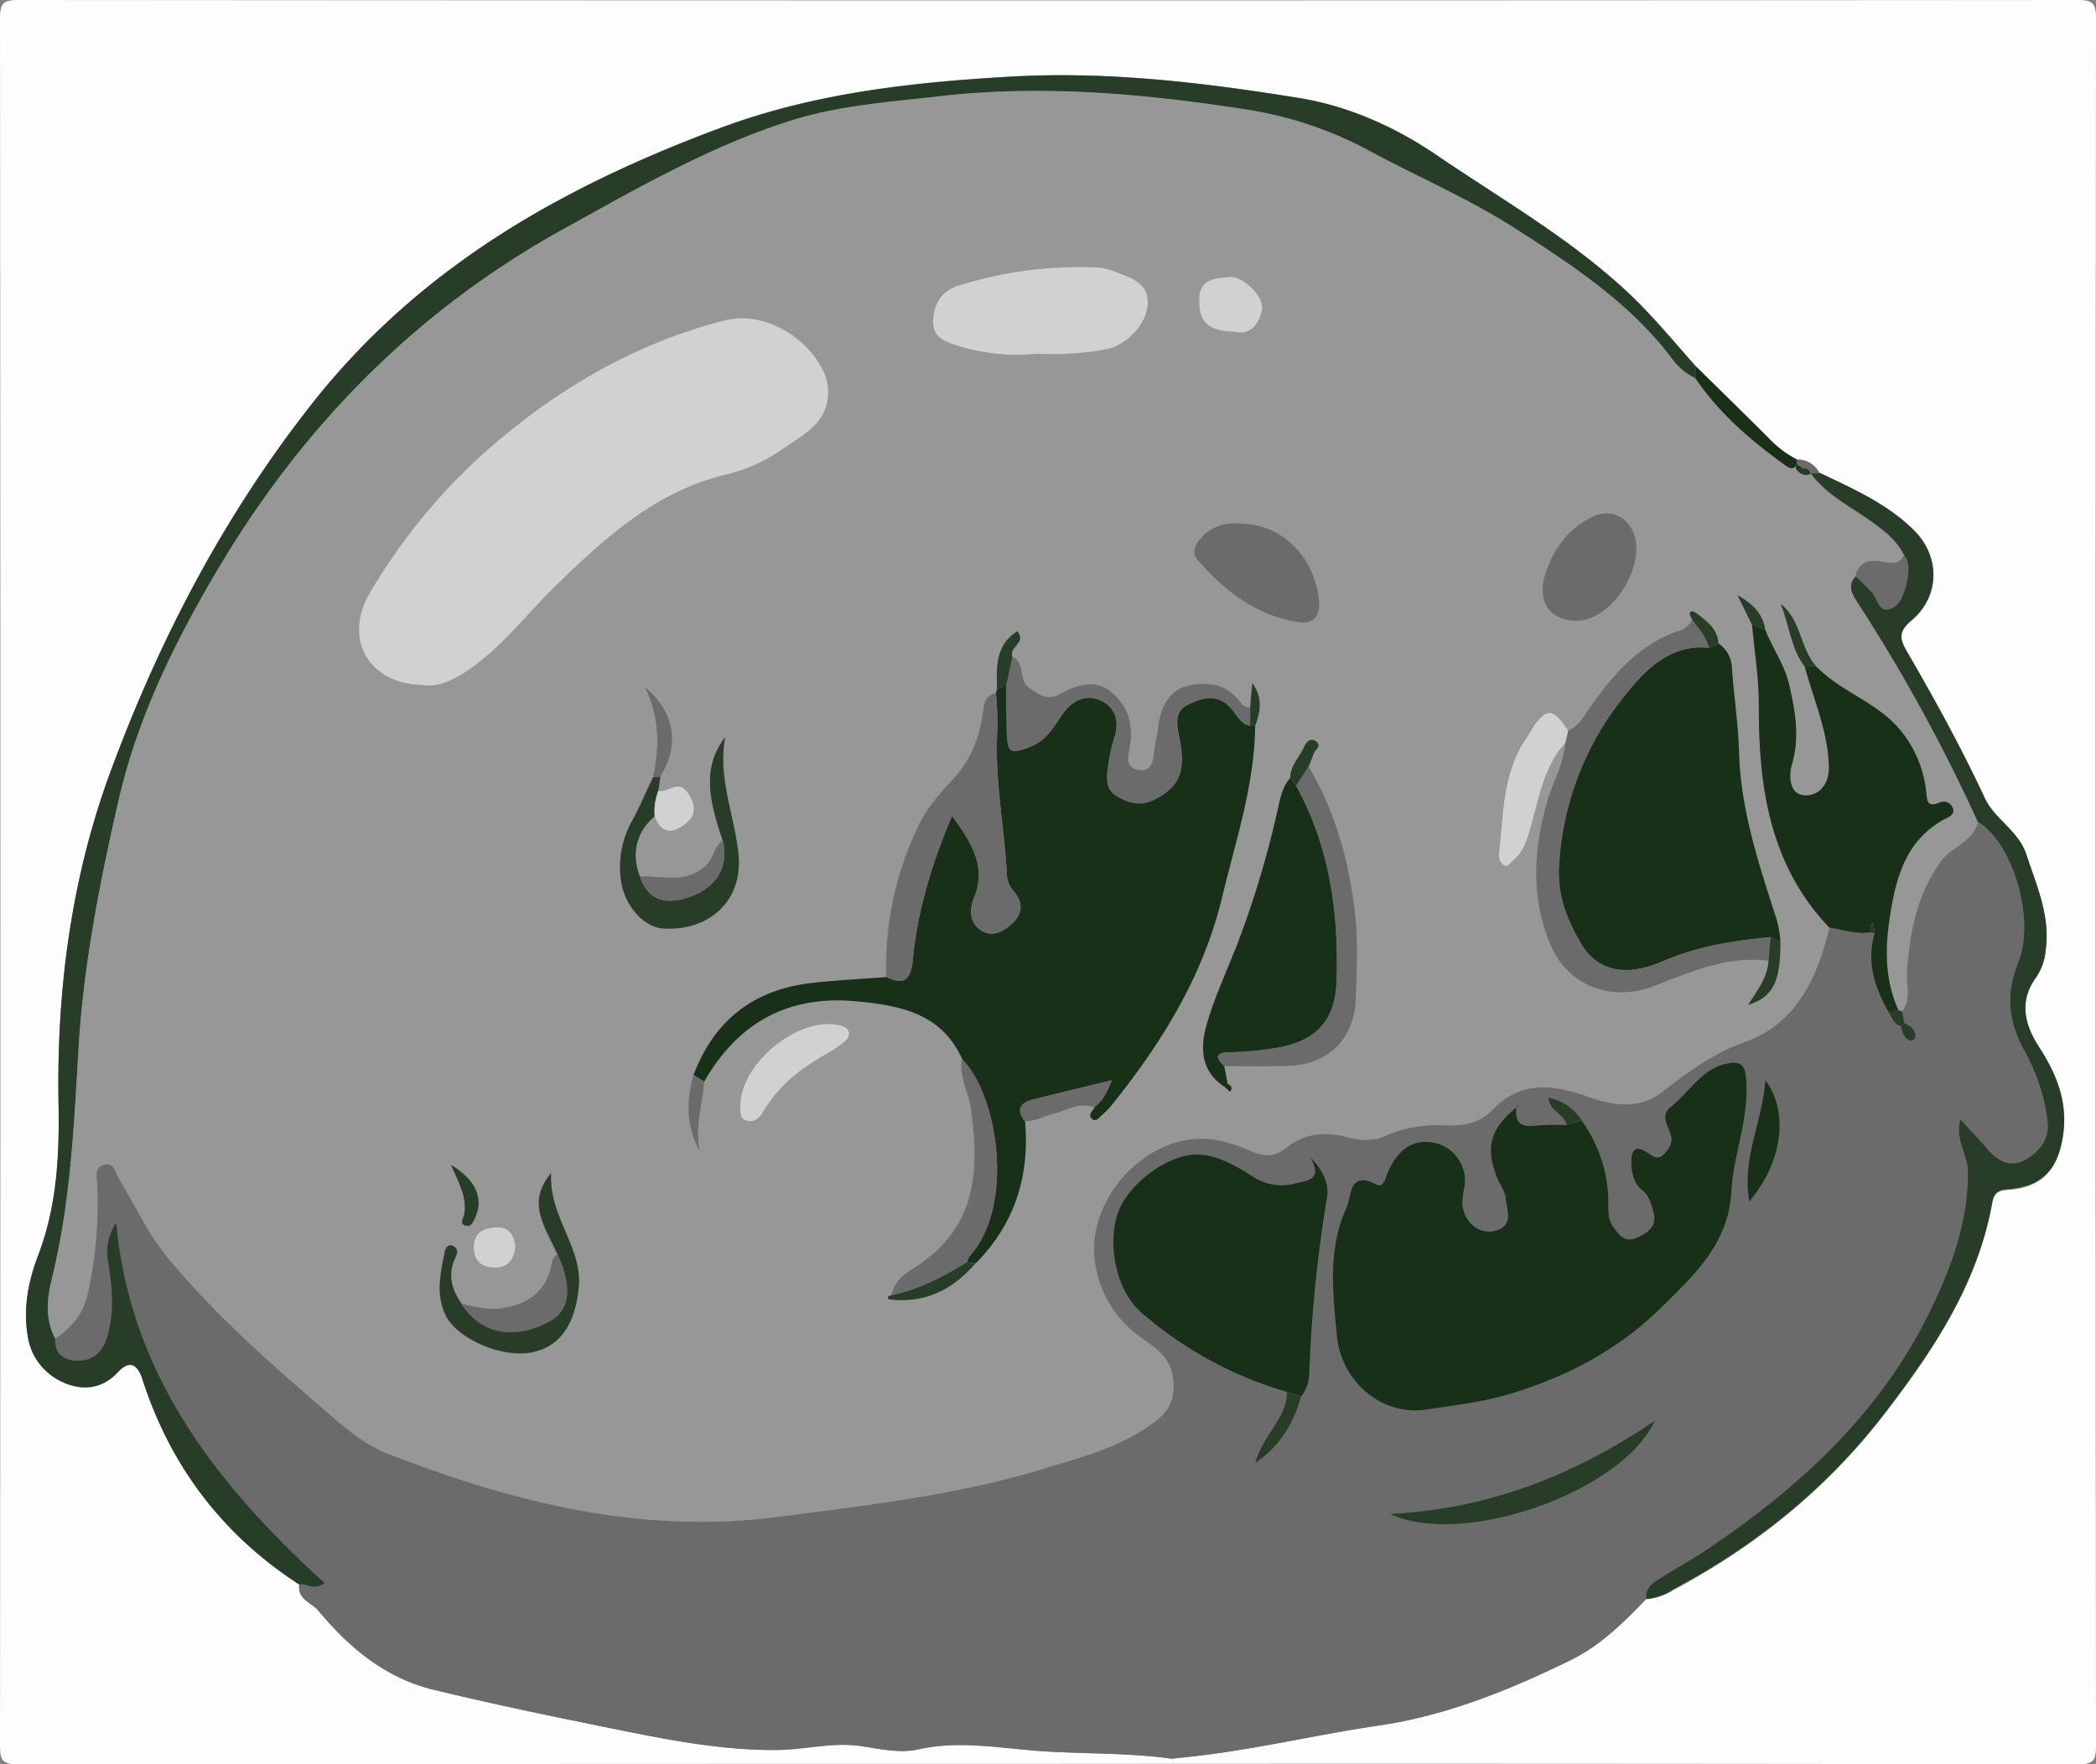 <svg xmlns="http://www.w3.org/2000/svg" viewBox="0 0 455 383"><rect x="0" y="0" width="455" height="383" fill="#808080" stroke="none"/><g id="Warstwa_2" data-name="Warstwa 2"><g id="Warstwa_1-2" data-name="Warstwa 1"><path d="M227.5,382.9q-111.7,0-223.42.1C.67,383,0,382.33,0,378.92Q.17,191.5,0,4.08C0,.67.67,0,4.08,0Q227.51.17,450.92,0c3.41,0,4.08.67,4.08,4.08q-.17,187.43,0,374.84c0,3.41-.67,4.09-4.08,4.08Q339.2,382.81,227.5,382.9ZM390.09,99.77a23.14,23.14,0,0,1-6.18-4.68c-5.19-5.2-10.46-10.33-15.7-15.49-5.06-5.69-9.86-11.58-15.52-16.77C340.32,51.46,325.79,43.14,312,33.77c-9-6.15-19.27-10.78-30.11-12.53-20.77-3.36-41.62-5.85-62.84-4.61-21.42,1.25-42.36,3.56-62.73,11.14C121.72,40.65,90.81,58.15,67.45,88c-19,24.22-32.88,50.93-43.43,79.47-8.59,23.23-11.76,47.64-11.31,72.36.2,11.19-.36,22-4.38,32.6C6.17,278,5,283.88,6,289.94a13,13,0,0,0,7.39,10c4.28,2.05,8.7,1.73,12.22-2.08,2.81-3,4.43-1.13,5.28,1.51C37,318.25,48.29,333.17,65,344c-.47,3.19,2.71,3.92,4.15,5.66,6.64,8,14.53,14.61,24.9,17.13,12.93,3.15,26,5.83,39,8.48,11.79,2.39,23.41,4.7,35.43,4.63,6,0,12.05-1.72,18.09-.89,4.26.59,8.59,1.68,12.74.75,9.45-2.1,18.79-.05,28.09.47,8.91.5,17.89.31,26.77,1.53a6.93,6.93,0,0,0,1.49-.13c14.75-1.34,29.16-4.92,43.8-7.07,14.41-2.11,28.33-7.7,41.6-14.23,6.44-3.18,11.39-8.12,16.26-13.19a12.5,12.5,0,0,0,5.87-1.93c17.91-9.54,33.31-21.92,45.82-38.14,10.76-14,20.31-28.27,23.47-46,.34-1.92,1.27-2.61,3.28-2.75,7.36-.5,10.8-4.15,12-11.31,1.22-7.41-1.26-13.56-5.16-19.58-3.12-4.82-4.43-10-.58-15.21a12.45,12.45,0,0,0,2.05-6c1-7.39-2-13.87-4.21-20.58-1.67-5.14-6.85-7.65-9-12.19-5.07-10.88-10.8-21.39-16.85-31.73-1.6-2.74-2.13-4.38.91-6.93,6.29-5.28,6.19-13.87.62-19.43-5.85-5.84-13.27-9.08-20.55-12.56A5.25,5.25,0,0,0,390.09,99.77Z" fill="#fdfdfd"/><path d="M357.34,347.12c-4.87,5.07-9.82,10-16.26,13.19-13.27,6.53-27.19,12.12-41.6,14.23-14.64,2.15-29.05,5.73-43.8,7.07a6.93,6.93,0,0,1-1.49.13c-8.88-1.22-17.86-1-26.77-1.53-9.3-.52-18.64-2.57-28.09-.47-4.15.93-8.48-.16-12.74-.75-6-.83-12.05.85-18.09.89-12,.07-23.64-2.24-35.43-4.63C120,372.6,107,369.92,94,366.77c-10.37-2.52-18.26-9.14-24.9-17.13-1.44-1.74-4.62-2.47-4.15-5.66,1.47-.46,2.7,1.48,5.52-.3-23.44-21.37-42.28-45.33-45.27-78.29a11.55,11.55,0,0,0-1.71,8.9c.88,5.4,1.33,10.91-.38,16.25-1,3.09-3.18,5-6.68,4.81-2.94-.18-4.59-1.65-4.46-4.76,3.51-2.32,6.14-5.41,7-9.55a89.23,89.23,0,0,0,2.12-23.62c-.11-1.7-.76-4.1,1.65-4.62,2.09-.45,2.35,1.93,3.16,3.26,3.37,5.51,6.09,11.54,10.13,16.49,10.61,13,23.32,24,36,34.92,3.61,3.12,7.57,6.3,11.93,8,27.31,10.64,55.14,17.7,85,13.8,19.35-2.53,38.71-4.7,57.44-10.4,8.36-2.55,17-4.72,24.17-10.15,3.18-2.39,4.51-5,4.1-9.21-.47-4.83-3.73-6.79-6.87-9.06A24.21,24.21,0,0,1,237.67,274c-1.71-12.09,8.24-24.63,20.14-26.58,5-.81,9.51.63,14,2.55,2.59,1.11,4.9,1.25,7.35-.76,3.86-3.16,8.4-3.65,13.18-2.37,2.77.74,5.59,1,8.29-.22a28,28,0,0,1,13.07-2.32c3.77.18,7.52-.47,10.15-3.23,6.33-6.67,13.41-5.65,21-2.95,5.41,1.92,11,2.78,16.06-1.13,5.57-4.35,11-8.35,18-10.85,11-3.91,15.62-13.89,18.21-24.72,3,.37,5.83,1.52,8.9,1,.3.11.6.2.91.29-1.77,6.1,0,11.58,2.94,16.87.78,1.23,1.18,2.78,2.81,3.28.32,1.27.58,2.63,2,3.13a1.28,1.28,0,0,0,1.08-.57c.26-1.8-1-2.6-2.36-3.27-.17-.85-.34-1.7-.52-2.55,2.08-2.83.84-6.07,1.08-9.12.66-8.35,2.26-16.33,7.22-23.36,2.31-3.29,7-4.24,8.16-8.59,7.59,4.55,12.62,21.08,8.71,30.75-2.73,6.78-2,12.83,1.39,18.91a42.64,42.64,0,0,1,5,15c.58,4.21-1.73,7.09-5.09,8.84-3.05,1.59-5.73.09-7.88-2.42-1.77-2.07-3.68-4-5.94-6.51-1.18,4.56,1.66,7.78,1.66,11.52,0,10.94-3.65,20.8-8.34,30.36-11,22.36-28.73,38.4-49.05,52-2.75,1.84-5.7,3.38-8.47,5.17C359.48,343.26,357.1,344.18,357.34,347.12Zm-21.1-108.79-.49-.38.43.44c.1,2.78,3.41,3.42,3.95,5.91a54.68,54.68,0,0,0-6.9.11c-3.4.46-4.41-1-4-4.09l.56-.4c-.1,0-.26,0-.31,0a2.23,2.23,0,0,0-.2.41c-5.69,4.66-6.85,8.65-4.33,15.16.59,1.55,1.78,3,1.92,4.56.25,2.68,2,6.25-2.63,7.22-3.18.66-6.34-2-6.73-5.71a16.5,16.5,0,0,1,.45-3.92,8.43,8.43,0,0,0-7-9.64c-4.87-.7-7.62,2.18-9.5,6.15-.62,1.32-1,3.77-2.57,3-6.09-3.16-5.39,2.35-6.56,5-4.05,9-3,18.41-2.09,27.86.94,9.91,9.71,17.49,19.41,16,6.22-.94,12.55-1.67,18.52-3.51,12.11-3.72,23-9.38,32.38-18.53,7.51-7.34,14.72-14.05,15.34-25.38.43-7.91,3.74-15.47,3.25-23.56-.13-2.13-.23-4.46-2.85-4.31-6.33.38-9.17,6-13.48,9.5-2.42,2-.78,4-.18,5.83s-.21,3.27-1.35,4.47c-1.4,1.49-2.58.35-3.89-.48-2.6-1.64-3.27,0-3.23,2.24,0,2.34.49,4.68,2.48,6.23,1.46,1.14,1.77,2.8,2.25,4.33.91,2.95-.68,4.53-3.29,5.74s-3.95-.29-5.29-2.12-1.08-4.1-1.13-6.23a30.76,30.76,0,0,0-5.81-17A10.53,10.53,0,0,0,336.24,238.33Zm-56.87,63.82c0,5.76-5.18,9.21-6.88,15.49,5.79-4,8.33-8.9,10-14.44a8.14,8.14,0,0,0,1.76-5,297.76,297.76,0,0,1,3.89-38.38c.47-2.87-.93-5.75-3.71-8.62,2.79,4.86-.33,5-3.09,5.72a11.49,11.49,0,0,1-9.45-1.53c-3.62-2.3-7.5-4.6-11.86-4.72-6.39-.17-15,6.39-17.23,12.44-2.6,7.13-.33,17.36,5.08,21.94A83.39,83.39,0,0,0,279.37,302.15Zm22.33,26.48c15.59,7.46,50.45-4.6,57.55-20.24C341.24,320.58,322.56,327.63,301.7,328.63Zm78-67.81c7.22-8.52,8.64-19.55,3.48-26.35C382.67,243.37,378.06,251.12,379.73,260.82Z" fill="#6b6b6b"/><path d="M12,290.6c-.13,3.1,1.52,4.57,4.46,4.75,3.5.21,5.7-1.72,6.68-4.81,1.71-5.34,1.26-10.85.38-16.25a11.55,11.55,0,0,1,1.71-8.9c3,33,21.83,56.92,45.27,78.29-2.82,1.78-4-.16-5.52.3-16.69-10.81-28-25.73-34.08-44.63-.85-2.64-2.47-4.56-5.28-1.51-3.52,3.81-7.94,4.13-12.22,2.08a13,13,0,0,1-7.39-10c-1-6.06.16-11.91,2.32-17.55,4-10.55,4.58-21.41,4.38-32.6-.45-24.72,2.72-49.13,11.31-72.36C34.57,138.89,48.47,112.18,67.45,88c23.36-29.81,54.27-47.31,88.9-60.19,20.37-7.58,41.31-9.89,62.73-11.14,21.22-1.24,42.07,1.25,62.84,4.61C292.76,23,303,27.62,312,33.77c13.76,9.37,28.29,17.69,40.66,29.06,5.66,5.19,10.46,11.08,15.52,16.77L368,82.09a13.11,13.11,0,0,1-4.94-4c-9.13-12.2-21.73-20.43-34.23-28.47-10-6.42-21.05-11.13-31.53-16.79a83,83,0,0,0-26.76-9c-22.17-3.44-44.5-5.47-67-2.83-10.68,1.26-21.45,1.94-31.84,5.23-17.55,5.54-33.31,14.65-49.3,23.49-31.92,17.64-56.53,42.61-75,73.7-9.38,15.8-17.52,32.25-21.69,50.43-4,17.66-7.57,35.42-8.65,53.46-1,16.91-1.73,33.76-5.82,50.31C10.23,281.8,9.7,286.38,12,290.6Z" fill="#273d27"/><path d="M357.34,347.12c-.24-2.94,2.14-3.86,4-5.08,2.77-1.79,5.72-3.33,8.47-5.17,20.32-13.57,38.08-29.61,49.05-52,4.69-9.56,8.34-19.42,8.34-30.36,0-3.74-2.84-7-1.66-11.52,2.26,2.47,4.17,4.44,5.94,6.51,2.15,2.51,4.83,4,7.88,2.42,3.36-1.75,5.67-4.63,5.09-8.84a42.64,42.64,0,0,0-5-15c-3.4-6.08-4.12-12.13-1.39-18.91,3.91-9.67-1.12-26.2-8.71-30.75a368.51,368.51,0,0,0-26.34-48c-1.09-1.68-2-3.55-.2-5.42,1.17,1.14,2.38,2.25,3.51,3.42,1.28,1.33,1.59,4.37,3.93,3.68s3.2-3.62,3.71-6c.39-1.82.68-3.91-.65-5.66-1.47-3-3.93-5-6.67-7-4.66-3.41-10.12-5.92-13.62-10.82h2c7.28,3.48,14.7,6.72,20.55,12.56,5.57,5.56,5.67,14.15-.62,19.43-3,2.55-2.51,4.19-.91,6.93,6,10.34,11.78,20.85,16.85,31.73,2.12,4.54,7.3,7.05,9,12.19,2.19,6.71,5.18,13.19,4.21,20.58a12.45,12.45,0,0,1-2.05,6c-3.85,5.24-2.54,10.39.58,15.21,3.9,6,6.38,12.17,5.16,19.58-1.18,7.16-4.62,10.81-12,11.31-2,.14-2.94.83-3.28,2.75-3.16,17.71-12.71,32-23.47,46-12.51,16.22-27.91,28.6-45.82,38.14A12.5,12.5,0,0,1,357.34,347.12Z" fill="#273d27"/><path d="M368,82.09l.22-2.49c5.24,5.16,10.51,10.29,15.7,15.49a23.14,23.14,0,0,0,6.18,4.68c0,.36,0,.73,0,1.09-.69,1.26-1.6.88-2.45.27C380.17,95.72,373.2,89.81,368,82.09Z" fill="#182f18"/><path d="M390.07,100.86c0-.36,0-.73,0-1.09a5.25,5.25,0,0,1,4.93,3h-2l.06,0a1.47,1.47,0,0,0-1.69-1.12l-1.37-.93Z" fill="#6b6b6b"/><path d="M368,82.09c5.21,7.72,12.18,13.63,19.63,19,.85.61,1.76,1,2.45-.27l-.06-.08-.18,1.06c.88,1,1.85,1.7,3.24,1l-.06,0c3.5,4.9,9,7.41,13.62,10.82,2.74,2,5.2,3.92,6.66,7-1,2-2.54,1.74-4.48,1.38-2.57-.47-5.29-.34-6,3.13-1.81,1.87-.89,3.74.2,5.42a368.51,368.51,0,0,1,26.34,48c-1.14,4.35-5.85,5.3-8.16,8.59-5,7-6.56,15-7.22,23.36-.24,3.05,1,6.29-1.08,9.12a2.27,2.27,0,0,0-.73-.16c-2.77-6.07-3-12.57-2.11-18.91,1.29-9.24,3.3-18.41,12.93-23.12.93-.46,1.27-1.18.92-2a2.11,2.11,0,0,0-2.9-1.13c-2.77,1.06-2.61-.42-2.89-2.58A24.83,24.83,0,0,0,412,157.91c-5.08-5.71-12.65-7.88-17.82-13.33-3.48-4-3.18-10.07-7.67-13.5,2,4.51,2.15,9.63,5.26,13.62,1.92,7.15,5,14,5.24,21.6.13,4.15-2.34,6.55-5.29,6.35-3.32-.22-3.49-4.11-2.71-6.82,1.68-5.83.71-11.34-.6-17.08-1-4.46-3.65-8-5.23-12.08-.52-3.37-2.51-5.46-6-7.47l3.18,6.49c.51,5.78,1.48,11.56,1.46,17.34-.07,17.81,2.34,34.72,15.3,48.38-2.59,10.83-7.22,20.81-18.21,24.72-7,2.5-12.43,6.5-18,10.85-5,3.91-10.65,3.05-16.06,1.13-7.61-2.7-14.69-3.72-21,2.95-2.63,2.76-6.38,3.41-10.15,3.23a28,28,0,0,0-13.07,2.32c-2.7,1.21-5.52,1-8.29.22-4.78-1.28-9.32-.79-13.18,2.37-2.45,2-4.76,1.87-7.35.76-4.46-1.92-9-3.36-14-2.55-11.9,2-21.85,14.49-20.14,26.58a24.21,24.21,0,0,0,10.15,16.46c3.14,2.27,6.4,4.23,6.87,9.06.41,4.26-.92,6.82-4.1,9.21-7.22,5.43-15.81,7.6-24.17,10.15-18.73,5.7-38.09,7.87-57.44,10.4-29.87,3.9-57.7-3.16-85-13.8-4.36-1.7-8.32-4.88-11.93-8-12.66-10.94-25.37-21.91-36-34.92-4-4.95-6.76-11-10.13-16.49-.81-1.33-1.07-3.71-3.16-3.26-2.41.52-1.76,2.92-1.65,4.62A89.23,89.23,0,0,1,19,281c-.86,4.14-3.49,7.23-7,9.55-2.3-4.21-1.77-8.79-.73-13,4.09-16.55,4.8-33.4,5.82-50.31,1.08-18,4.6-35.8,8.65-53.46,4.17-18.18,12.31-34.63,21.69-50.43,18.47-31.09,43.08-56.06,75-73.7,16-8.84,31.75-17.95,49.3-23.49,10.39-3.29,21.16-4,31.84-5.23,22.46-2.64,44.79-.61,67,2.83a83,83,0,0,1,26.76,9c10.48,5.66,21.55,10.37,31.53,16.79,12.5,8,25.1,16.27,34.23,28.47A13.11,13.11,0,0,0,368,82.09ZM193.55,281.15c-.28.23-1.07,0-.69.79,0,.1.27.13.42.15,7.61.86,13.57-2.17,18.44-7.79,8.52-8.61,11.74-19.05,10.68-31,2.19.2,4-1,6-1.49,3-.7,5.76-2.74,9.07-1.46-.27.85-1.6,1.58-.56,2.56.82.78,1.48-.15,2-.67a19,19,0,0,0,2.11-2.1c10.92-13.56,20-28.15,24.11-45.28,2.95-12.31,7.06-24.42,7.18-37.28,1.24-3.14,1.69-6.25-.56-9.31-.16,1.76-.33,3.53-.49,5.3a2.53,2.53,0,0,1-2.06-1.16c-2.95-4.12-7.45-4.58-11.58-3.5s-5.83,5-6.27,9.22c-.15,1.47-.61,2.9-.76,4.36-.24,2.37-.38,5.18-3.63,4.58-2.87-.52-2.1-3-1.74-5.22.74-4.5-.43-8.65-4-11.63s-7.67-1.47-11.13.39c-2.87,1.54-4.31.26-6.53-1.18-2.76-1.77-.86-5.66-3.9-6.93-.85-2,3.21-3.08,1.09-5.51-4.84,3.09-4.46,7.9-4.37,12.61a4.23,4.23,0,0,0-.28.85c-2.24.5-2.51,2.18-2.77,4.12-.73,5.3-2.39,10-6.2,14.23-2.93,3.21-6,6.46-7.92,10.67a70.65,70.65,0,0,0-6.88,32.63c-5.45.43-10.92.68-16.35,1.31-12.52,1.45-21.05,8.12-25.5,19.95-1.57,5.57-1.58,11,1.25,16.38-1-5.13.6-10,1-15,7.32-12.75,18.16-18.79,33-17.41,9.54.89,18.57,2.58,23.06,12.63-.75,3.76,1.39,7,1.88,10.56,1.71,12.51,1.62,24.31-9.86,33C198.22,275.67,194.34,277,193.55,281.15ZM100.1,283c-2.23-3.14-3.08-6.48-1.29-10.09.54-1.1.51-1.94-.54-2.44s-1.61.32-1.78,1.16c-.91,4.55-2,9.22.05,13.65,2.51,5.46,12.58,9.64,19,8.26,6.13-1.31,9.27-6.34,10-14,.89-8.92-6.49-15.23-6-24.9-3.43,4.21-3,7.57-1.74,10.91.85,2.29,2,4.46,3.1,6.69-.37.51-1,1-1.07,1.54-1,6-4.55,9.16-10.54,10.17C106.09,284.51,103.15,283.71,100.1,283Zm42.82-111.37.42-3.13c4.23-6.8,3.18-13.84-3.33-19.37,3.16,6.32,3.22,12.84,1.77,19.47-1.57,3.29-3,6.67-4.75,9.85a20.32,20.32,0,0,0-2.29,12c.48,5.59,4.72,10.71,9.13,11,9.4.69,17.64-5.46,16.41-16.47-.94-8.33-4.5-16.35-2.85-25.07-4.3,5.69-4.33,11.7-.52,22.51-1.9,1.2-1.86,3.6-3.45,5.2-4.38,4.39-9.6,2.32-14.51,2.64-2-5-.84-9.75,3.17-13.16,1.3,3.46,3.42,4,6.38,1.86s2.53-4.59.68-7.16C147.21,169.17,145,172.13,142.92,171.66Zm141.13-5.26a25.13,25.13,0,0,0,1.09-2.71c.25-.93,2-1.87.4-2.83-1.25-.74-2.05.35-2.55,1.47-1,2.18-2.89,4-2.92,6.59-1.52,1.66-2,3.76-2.49,5.86a209.7,209.7,0,0,1-9.05,30.36c-2.24,5.68-4.83,11.26-6.53,17.1-1.46,5-1.46,10.23,3.8,13.65L267,237c.67-.82.24-1.31-.5-1.7l-.73-3.88c4.61,0,9.22.1,13.83,0,8.82-.26,14.5-6,14.72-14.81.14-5.79.48-11.65-.11-17.39C293,187.61,290,176.52,284.05,166.4Zm83.3-31.87a4.61,4.61,0,0,1-3,2.46c-8.56,2.92-14.08,9.36-19.1,16.4-1.39,2-2.43,4.27-4.88,5.23-3.33-5.23-5-5.15-8.34.4-.26.42-.49.86-.78,1.27-5.23,7.63-4.93,16.58-5.93,25.21a2.8,2.8,0,0,0,.84,2.16c1.11.89,1.71-.4,2.39-1,2.27-1.93,2.95-4.62,3.73-7.36,1.8-6.27,2.82-12.9,7.45-18-.26,4.55-2.66,8.44-3.89,12.7-3,10.54-3.59,21,.78,31.26,3.75,8.81,13.32,12.3,22.31,8.8,8-3.12,16-6.63,24.95-5.52-.22,3.72-2.48,6.52-4.45,9.61,5.36-1.6,7.08-5,7-13.69a21.88,21.88,0,0,0-1.29-6.29c-3.63-11.35-7.34-22.67-7.68-34.78-.18-6.11-1.1-12.2-1.55-18.3a6.6,6.6,0,0,0-2.92-5.4c-.2-3.14-2.52-4.9-4.69-6.49C366.84,132.09,366.32,133,367.35,134.53ZM91.63,148.68c3.2.63,6.31-.83,9.31-2.77,7.77-5,13.23-12.53,19.77-18.87,10.67-10.36,21.58-20.26,36.55-23.94a36.15,36.15,0,0,0,12.2-5.35c4.89-3.42,11-6.15,10.19-13.94-.75-7-11.35-17.1-22.64-14.2-17.48,4.5-32.89,13-46.84,24.33a127.83,127.83,0,0,0-30,34.87C74.49,138.63,80,148.49,91.63,148.68ZM225.25,76.79A63.56,63.56,0,0,0,240,75.85c4.29-.71,9-5.29,9.17-9.79.23-4.77-3.73-5.74-7.08-7.09a11.65,11.65,0,0,0-3.84-.91,87.25,87.25,0,0,0-30.33,4c-3.46,1.1-5.24,4-5.36,7.61s2.78,4.55,5.46,5.42A43.22,43.22,0,0,0,225.25,76.79ZM268.7,113.7a9.13,9.13,0,0,0-7.81,3c-1.44,1.46-2.24,3.28-.87,4.87,6,6.91,13,12.31,22.37,13.52,2.46.32,4.09-1.28,3.95-4C285.8,121.28,278.36,113.43,268.7,113.7Zm73.68,21c7.85-.11,15.48-12.7,11.93-19.66-1.8-3.54-5.46-4.58-9.26-2.55-4.94,2.64-7.95,7-9.58,12.12C333.54,130.68,336.63,134.81,342.38,134.73ZM160.7,240.35c.06,1.12-.19,2.42,1.28,2.88,1.74.54,2.81-.4,3.63-1.8,3.34-5.75,8.37-9.64,14.08-12.8a26.45,26.45,0,0,0,3.28-2.2c.78-.6,1.64-1.34,1.26-2.46s-1.33-1.29-2.36-1.48C172.85,220.76,160.47,231.18,160.7,240.35ZM267.81,72c3.59.89,5.51-1.4,6.17-4.86.51-2.71-4.16-7.38-7.12-7s-6.54.36-6.55,5S262.18,71.8,267.81,72ZM111.88,270.54c-.26-2.17-1.24-4.27-4.1-4.12-2.48.13-4.93.92-4.94,4.24,0,2.76,1.4,4.31,4.1,4.49C109.86,275.34,111.55,273.91,111.88,270.54Zm-14-17.68c1.85,4.19,3.68,7.35,2.79,11.12-.16.65-.89,1.68.31,2.06s1.61-.59,2.07-1.53C105.06,260.4,103.55,256.28,97.89,252.86Z" fill="#979797"/><path d="M343.34,243.22a30.76,30.76,0,0,1,5.81,17c.05,2.13-.28,4.32,1.13,6.23s2.54,3.39,5.29,2.12,4.2-2.79,3.29-5.74c-.48-1.53-.79-3.19-2.25-4.33-2-1.55-2.44-3.89-2.48-6.23,0-2.19.63-3.88,3.23-2.24,1.31.83,2.49,2,3.89.48,1.14-1.2,2-2.54,1.35-4.47s-2.24-3.87.18-5.83c4.31-3.46,7.15-9.12,13.48-9.5,2.62-.15,2.72,2.18,2.85,4.31.49,8.09-2.82,15.65-3.25,23.56-.62,11.33-7.83,18-15.34,25.38-9.35,9.15-20.27,14.81-32.38,18.53-6,1.84-12.3,2.57-18.52,3.51-9.7,1.46-18.47-6.12-19.41-16-.89-9.45-2-18.86,2.09-27.86,1.17-2.62.47-8.13,6.56-5,1.55.8,1.95-1.65,2.57-3,1.88-4,4.63-6.85,9.5-6.15a8.43,8.43,0,0,1,7,9.64,16.5,16.5,0,0,0-.45,3.92c.39,3.74,3.55,6.37,6.73,5.71,4.62-1,2.88-4.54,2.63-7.22-.14-1.57-1.33-3-1.92-4.56-2.52-6.51-1.36-10.5,4.33-15.16l-.05-.06c-.38,3.07.63,4.56,4,4.1a54.68,54.68,0,0,1,6.9-.11Z" fill="#182f18"/><path d="M279.37,302.15A83.39,83.39,0,0,1,247.84,285c-5.41-4.58-7.68-14.81-5.08-21.94C245,257,253.6,250.46,260,250.63c4.36.12,8.24,2.42,11.86,4.72a11.49,11.49,0,0,0,9.45,1.53c2.76-.68,5.88-.86,3.09-5.72,2.78,2.87,4.18,5.75,3.71,8.62a297.76,297.76,0,0,0-3.89,38.38,8.14,8.14,0,0,1-1.76,5Z" fill="#182f18"/><path d="M383.19,136.67c1.58,4.09,4.22,7.62,5.23,12.08,1.31,5.74,2.28,11.25.6,17.08-.78,2.71-.61,6.6,2.71,6.82,2.95.2,5.42-2.2,5.29-6.35-.22-7.63-3.32-14.45-5.24-21.6l2.41-.12c5.17,5.45,12.74,7.62,17.82,13.33a24.83,24.83,0,0,1,6.09,13.75c.28,2.16.12,3.64,2.89,2.58a2.11,2.11,0,0,1,2.9,1.13c.35.8,0,1.52-.92,2-9.63,4.71-11.64,13.88-12.93,23.12-.89,6.34-.66,12.84,2.11,18.91l-2.29.14c-2.93-5.29-4.71-10.77-2.94-16.87l-.24-2.31c-1,.43-.56,1.32-.67,2-3.07.57-5.94-.58-8.9-1-13-13.66-15.37-30.57-15.3-48.38,0-5.78-.95-11.56-1.46-17.34Z" fill="#182f18"/><path d="M301.7,328.63c20.86-1,39.54-8.05,57.55-20.24C352.15,324,317.29,336.09,301.7,328.63Z" fill="#273d27"/><path d="M379.73,260.82c-1.67-9.7,2.94-17.45,3.48-26.35C388.37,241.27,387,252.3,379.73,260.82Z" fill="#182f18"/><path d="M279.37,302.15l3.08,1.05c-1.63,5.54-4.17,10.44-10,14.44C274.19,311.36,279.37,307.91,279.37,302.15Z" fill="#273d27"/><path d="M343.34,243.22l-3.21,1.08c-.54-2.49-3.85-3.13-3.95-5.91l.06-.06A10.53,10.53,0,0,1,343.34,243.22Z" fill="#273d27"/><path d="M413.41,222.08c1.37.68,2.61,1.48,2.35,3.28a1.28,1.28,0,0,1-1.08.57c-1.43-.5-1.69-1.86-2-3.13Z" fill="#273d27"/><path d="M409.86,219.52l2.29-.14a2.27,2.27,0,0,1,.73.16c.18.85.35,1.7.52,2.55l-.73.71C411,222.3,410.64,220.75,409.86,219.52Z" fill="#273d27"/><path d="M406,202.36c.11-.7-.31-1.59.67-2l.24,2.31C406.61,202.56,406.31,202.47,406,202.36Z" fill="#273d27"/><path d="M336.18,238.39l-.43-.44.49.38Z" fill="#273d27"/><path d="M329.25,240.37a2.23,2.23,0,0,1,.2-.41c.05-.06.21,0,.31,0l-.56.4Z" fill="#182f18"/><path d="M402.8,125.09c.72-3.47,3.44-3.6,6-3.13,1.94.36,3.46.65,4.48-1.38,1.34,1.75,1,3.84.66,5.66-.51,2.33-1.24,5.23-3.71,6s-2.65-2.35-3.93-3.68C405.18,127.34,404,126.23,402.8,125.09Z" fill="#6b6b6b"/><path d="M393.07,102.83c-1.39.71-2.36,0-3.23-1l1.54-.13A1.47,1.47,0,0,1,393.07,102.83Z" fill="#273d27"/><path d="M391.38,101.71l-1.54.13c.05-.35.11-.7.17-1.06Z" fill="#182f18"/><path d="M216.21,150.48a4.23,4.23,0,0,1,.28-.85l2-1c0,3.32,0,6.63.1,9.94.13,4.94.81,5.19,5.19,3.46,3.42-1.36,4.93-4.14,6.8-6.87,2-3,5.13-4.75,8.58-3.07,3.15,1.53,3.9,4.61,2.76,8.1a35.43,35.43,0,0,0-1.36,6.29c-.32,2.33-.44,4.87,1.9,6.27s5,2.31,8,.86c5.56-2.71,7.13-6.09,5.53-13.69-.59-2.79-1-5.54,1.93-7,3.14-1.51,6.49-2.58,9.48.9,1.16,1.35,2,3.29,4.07,3.7h1c-.12,12.86-4.23,25-7.18,37.28-4.1,17.13-13.19,31.72-24.11,45.28a19,19,0,0,1-2.11,2.1c-.57.52-1.23,1.45-2,.67-1-1,.29-1.71.56-2.56,1.81-1.37,2.77-3.26,3.75-5.82-6.12,1.5-11.65,2.81-17.16,4.21-2.66.67-3.64,2.1-1.71,4.56,1.06,11.92-2.16,22.36-10.69,31L209.9,274a4.76,4.76,0,0,1,.61-1.35c9.72-10.73,6.3-34.5-1.57-42.66-4.49-10.05-13.52-11.74-23.06-12.63-14.83-1.38-25.67,4.66-33,17.41l-2.3-1.41c4.45-11.83,13-18.5,25.5-19.95,5.43-.63,10.9-.88,16.35-1.31,3.94,1.94,5.31.45,5.71-3.65,1-10.66,4.07-20.81,8.54-31.35,4.15,5.79,7.55,11,4.76,17.76-1.14,2.79-.89,5.48,1.49,7.08s4.82.38,6.77-1.43c2.33-2.18,2.43-4.59.41-7a5.79,5.79,0,0,1-1.54-3.56c-.52-10.53-2.76-20.94-2.05-31.56A72.53,72.53,0,0,0,216.21,150.48Z" fill="#182f18"/><path d="M91.63,148.68c-11.63-.19-17.14-10.05-11.42-19.87a127.83,127.83,0,0,1,30-34.87c14-11.38,29.36-19.83,46.84-24.33,11.29-2.9,21.89,7.24,22.64,14.2.83,7.79-5.3,10.52-10.19,13.94a36.15,36.15,0,0,1-12.2,5.35c-15,3.68-25.88,13.58-36.55,23.94-6.54,6.34-12,13.82-19.77,18.87C97.94,147.85,94.83,149.31,91.63,148.68Z" fill="#d1d1d1"/><path d="M373.05,139.69a6.6,6.6,0,0,1,2.92,5.4c.45,6.1,1.37,12.19,1.55,18.3.34,12.11,4.05,23.43,7.68,34.78a21.88,21.88,0,0,1,1.29,6.28l-2.12-1c-8.08.76-16,2-23.55,5.28-7.79,3.4-14.06,2.13-17.57-3.81-3-5-5.14-10.48-4.85-16.46A64.09,64.09,0,0,1,352.71,151c4.32-5.4,9.75-11.25,18.27-10.37Z" fill="#182f18"/><path d="M265.8,235.9c-5.26-3.43-5.26-8.64-3.8-13.66,1.7-5.84,4.29-11.42,6.53-17.1a209.7,209.7,0,0,0,9.05-30.36c.48-2.1,1-4.2,2.5-5.86l1.27,1.64c7.32,13.28,9.31,27.72,8.79,42.56-.31,8.81-4.8,13.06-13.35,14.42a64.71,64.71,0,0,1-9.82.89c-2.51,0-3.64.83-1.2,3l.73,3.88A4.14,4.14,0,0,0,265.8,235.9Z" fill="#182f18"/><path d="M225.25,76.79A43.22,43.22,0,0,1,208,75.09c-2.68-.87-5.58-1.75-5.46-5.42s1.9-6.51,5.36-7.61a87.25,87.25,0,0,1,30.33-4,11.65,11.65,0,0,1,3.84.91c3.35,1.35,7.31,2.32,7.08,7.09-.22,4.5-4.88,9.08-9.17,9.79A63.56,63.56,0,0,1,225.25,76.79Z" fill="#d1d1d1"/><path d="M371,140.61c-8.52-.88-14,5-18.27,10.37a64.09,64.09,0,0,0-14.31,37.45c-.29,6,1.87,11.42,4.85,16.46,3.51,5.94,9.78,7.21,17.57,3.81,7.51-3.3,15.47-4.52,23.54-5.28-.14,1.71-.29,3.41-.43,5.12-9-1.11-16.93,2.4-24.95,5.52-9,3.5-18.56,0-22.31-8.8-4.37-10.24-3.81-20.72-.78-31.26,1.23-4.26,3.63-8.15,3.89-12.7.22-.89.43-1.78.64-2.68,2.45-1,3.49-3.28,4.88-5.23,5-7,10.54-13.48,19.1-16.4a4.57,4.57,0,0,0,2.94-2.46C368.75,136.44,370.37,138.23,371,140.61Z" fill="#6b6b6b"/><path d="M216.21,150.48a72.53,72.53,0,0,1,.32,7.92c-.71,10.62,1.53,21,2.05,31.56a5.79,5.79,0,0,0,1.54,3.56c2,2.43,1.92,4.84-.41,7-2,1.81-4.47,3-6.77,1.43s-2.63-4.29-1.49-7.08c2.79-6.81-.61-12-4.76-17.76-4.47,10.54-7.51,20.69-8.54,31.35-.4,4.1-1.77,5.59-5.71,3.65a70.65,70.65,0,0,1,6.88-32.63c1.94-4.21,5-7.46,7.92-10.67,3.81-4.19,5.47-8.93,6.2-14.23C213.7,152.66,214,151,216.21,150.48Z" fill="#6b6b6b"/><path d="M271.39,157.61c-2.09-.41-2.91-2.35-4.07-3.7-3-3.48-6.34-2.41-9.48-.9-2.93,1.41-2.52,4.16-1.93,7,1.6,7.6,0,11-5.53,13.69-3,1.45-5.53.59-8-.86s-2.22-3.94-1.9-6.27a35.43,35.43,0,0,1,1.36-6.29c1.14-3.49.39-6.57-2.76-8.1-3.45-1.68-6.54.11-8.58,3.07-1.87,2.73-3.38,5.51-6.8,6.87-4.38,1.73-5.06,1.48-5.19-3.46-.08-3.31-.07-6.62-.1-9.94l1.32-6.14c3,1.27,1.14,5.16,3.9,6.93,2.22,1.44,3.66,2.72,6.53,1.18,3.46-1.86,7.48-3.43,11.13-.39s4.73,7.13,4,11.63c-.36,2.23-1.13,4.7,1.74,5.22,3.25.6,3.39-2.21,3.63-4.58.15-1.46.61-2.89.76-4.36.44-4.24,2.12-8.14,6.27-9.22s8.63-.62,11.58,3.5a2.53,2.53,0,0,0,2.06,1.16Z" fill="#6b6b6b"/><path d="M268.7,113.7c9.66-.27,17.1,7.58,17.64,17.4.14,2.67-1.49,4.27-3.95,4C273,133.84,266,128.44,260,121.53c-1.37-1.59-.57-3.41.87-4.87A9.13,9.13,0,0,1,268.7,113.7Z" fill="#6b6b6b"/><path d="M265.77,231.4c-2.44-2.14-1.31-3,1.2-3a64.71,64.71,0,0,0,9.82-.89c8.55-1.36,13-5.61,13.35-14.42.52-14.84-1.47-29.28-8.79-42.56l2.7-4.16c5.95,10.12,9,21.21,10.16,32.76.59,5.74.25,11.6.11,17.39-.22,8.86-5.9,14.55-14.72,14.81C275,231.5,270.38,231.4,265.77,231.4Z" fill="#6b6b6b"/><path d="M342.38,134.73c-5.75.08-8.84-4-6.91-10.09,1.63-5.1,4.64-9.48,9.58-12.12,3.8-2,7.46-1,9.26,2.55C357.86,122,350.23,134.62,342.38,134.73Z" fill="#6b6b6b"/><path d="M142.12,177.2c-4,3.41-5.15,8.14-3.17,13.16,1.52,4.47,4.72,6.06,9.53,4.73,6.71-1.85,9.88-6.57,8.43-12.57-3.81-10.81-3.78-16.82.52-22.51-1.65,8.72,1.91,16.74,2.85,25.07,1.23,11-7,17.16-16.41,16.47-4.41-.33-8.65-5.45-9.13-11a20.32,20.32,0,0,1,2.29-12c1.77-3.18,3.18-6.56,4.75-9.85l1.56-.1-.42,3.13A12.06,12.06,0,0,0,142.12,177.2Z" fill="#273d27"/><path d="M121,272.24c-1-2.23-2.25-4.4-3.1-6.69-1.25-3.34-1.69-6.7,1.74-10.91-.51,9.67,6.87,16,6,24.9-.76,7.69-3.9,12.72-10,14-6.44,1.38-16.51-2.8-19-8.26-2.05-4.43-1-9.1-.05-13.65.17-.84.81-1.63,1.78-1.16s1.08,1.34.54,2.44c-1.79,3.61-.94,6.95,1.29,10.09,4.26,6.64,11.55,8,19.33,3.7C123.72,284.34,124.25,279.37,121,272.24Z" fill="#273d27"/><path d="M208.94,230c7.87,8.16,11.29,31.93,1.57,42.66a4.48,4.48,0,0,0-.6,1.35c-5.14,3.09-10.4,5.92-16.36,7.12.79-4.13,4.67-5.48,7.41-7.56,11.48-8.7,11.57-20.5,9.86-33C210.33,237,208.19,233.78,208.94,230Z" fill="#6b6b6b"/><path d="M340.42,158.62c-.21.9-.42,1.79-.64,2.68-4.63,5.12-5.65,11.75-7.45,18-.78,2.74-1.46,5.43-3.73,7.36-.68.58-1.28,1.87-2.39,1a2.8,2.8,0,0,1-.84-2.16c1-8.63.7-17.58,5.93-25.21.29-.41.52-.85.78-1.27C335.42,153.47,337.09,153.39,340.42,158.62Z" fill="#d1d1d1"/><path d="M160.7,240.34c-.23-9.16,12.15-19.58,21.17-17.85,1,.19,2,.46,2.36,1.48s-.48,1.86-1.26,2.46a26.45,26.45,0,0,1-3.28,2.2c-5.71,3.16-10.74,7.05-14.08,12.8-.82,1.4-1.89,2.34-3.63,1.8C160.51,242.77,160.76,241.47,160.7,240.34Z" fill="#d1d1d1"/><path d="M121,272.24c3.28,7.13,2.75,12.1-1.54,14.49-7.78,4.34-15.07,2.94-19.33-3.7,3.05.68,6,1.48,9.26.92,6-1,9.52-4.17,10.54-10.17C120,273.22,120.6,272.75,121,272.24Z" fill="#6b6b6b"/><path d="M267.81,72c-5.63-.16-7.51-2.13-7.5-6.87s3.57-4.68,6.55-5,7.63,4.32,7.12,7C273.32,70.56,271.4,72.85,267.81,72Z" fill="#d1d1d1"/><path d="M156.91,182.52c1.45,6-1.72,10.72-8.43,12.57-4.81,1.33-8-.26-9.53-4.73,4.91-.32,10.13,1.75,14.51-2.64C155.05,186.12,155,183.72,156.91,182.52Z" fill="#6b6b6b"/><path d="M222.4,243.33c-1.93-2.46-1-3.89,1.71-4.56,5.51-1.4,11-2.71,17.16-4.21-1,2.56-1.94,4.45-3.75,5.82-3.31-1.28-6.08.76-9.07,1.46C226.43,242.32,224.59,243.53,222.4,243.33Z" fill="#6b6b6b"/><path d="M111.88,270.54c-.33,3.37-2,4.8-4.94,4.61-2.7-.18-4.11-1.73-4.1-4.49,0-3.32,2.46-4.11,4.94-4.24C110.64,266.27,111.62,268.37,111.88,270.54Z" fill="#d1d1d1"/><path d="M142.12,177.2a12.06,12.06,0,0,1,.8-5.54c2.07.47,4.29-2.49,6.26.24,1.85,2.57,2.28,5-.68,7.16S143.42,180.66,142.12,177.2Z" fill="#d1d1d1"/><path d="M143.34,168.53l-1.56.1c1.45-6.63,1.39-13.15-1.77-19.47C146.52,154.69,147.57,161.73,143.34,168.53Z" fill="#6b6b6b"/><path d="M193.55,281.15c6-1.2,11.22-4,16.36-7.12l1.8.27c-4.86,5.62-10.82,8.65-18.43,7.79-.15,0-.37,0-.42-.15C192.48,281.17,193.27,281.38,193.55,281.15Z" fill="#273d27"/><path d="M383.93,208.54c.14-1.71.29-3.41.43-5.12l2.13,1c.07,8.68-1.65,12.1-7,13.7C381.45,215.06,383.71,212.26,383.93,208.54Z" fill="#273d27"/><path d="M97.89,252.86c5.66,3.42,7.17,7.54,5.17,11.65-.46.94-.83,1.94-2.07,1.53s-.47-1.41-.31-2.06C101.57,260.21,99.74,257.05,97.89,252.86Z" fill="#273d27"/><path d="M394.19,144.58l-2.41.12c-3.11-4-3.31-9.11-5.26-13.62C391,134.51,390.71,140.63,394.19,144.58Z" fill="#273d27"/><path d="M150.59,233.39l2.3,1.41c-.45,5-2.07,9.84-1,15C149,244.43,149,239,150.59,233.39Z" fill="#6b6b6b"/><path d="M219.77,142.53l-1.32,6.14-2,1c-.09-4.71-.47-9.52,4.37-12.61C223,139.45,218.92,140.49,219.77,142.53Z" fill="#273d27"/><path d="M284.05,166.4l-2.7,4.16-1.27-1.64c0-2.62,1.91-4.41,2.91-6.59.5-1.12,1.3-2.21,2.55-1.47,1.61,1-.15,1.9-.4,2.83A25.13,25.13,0,0,1,284.05,166.4Z" fill="#273d27"/><path d="M371,140.61c-.61-2.38-2.23-4.17-3.64-6.08-1-1.53-.5-2.44,1-1.33,2.17,1.59,4.49,3.35,4.69,6.49Z" fill="#273d27"/><path d="M271.39,157.61l0-4c.16-1.77.33-3.54.49-5.3,2.25,3.06,1.8,6.17.56,9.31Z" fill="#273d27"/><path d="M383.19,136.67l-2.84-1-3.18-6.49C380.68,131.21,382.67,133.3,383.19,136.67Z" fill="#273d27"/><path d="M266.5,235.28c.74.39,1.17.88.5,1.7l-1.2-1.08A4.14,4.14,0,0,1,266.5,235.28Z" fill="#182f18"/></g></g></svg>